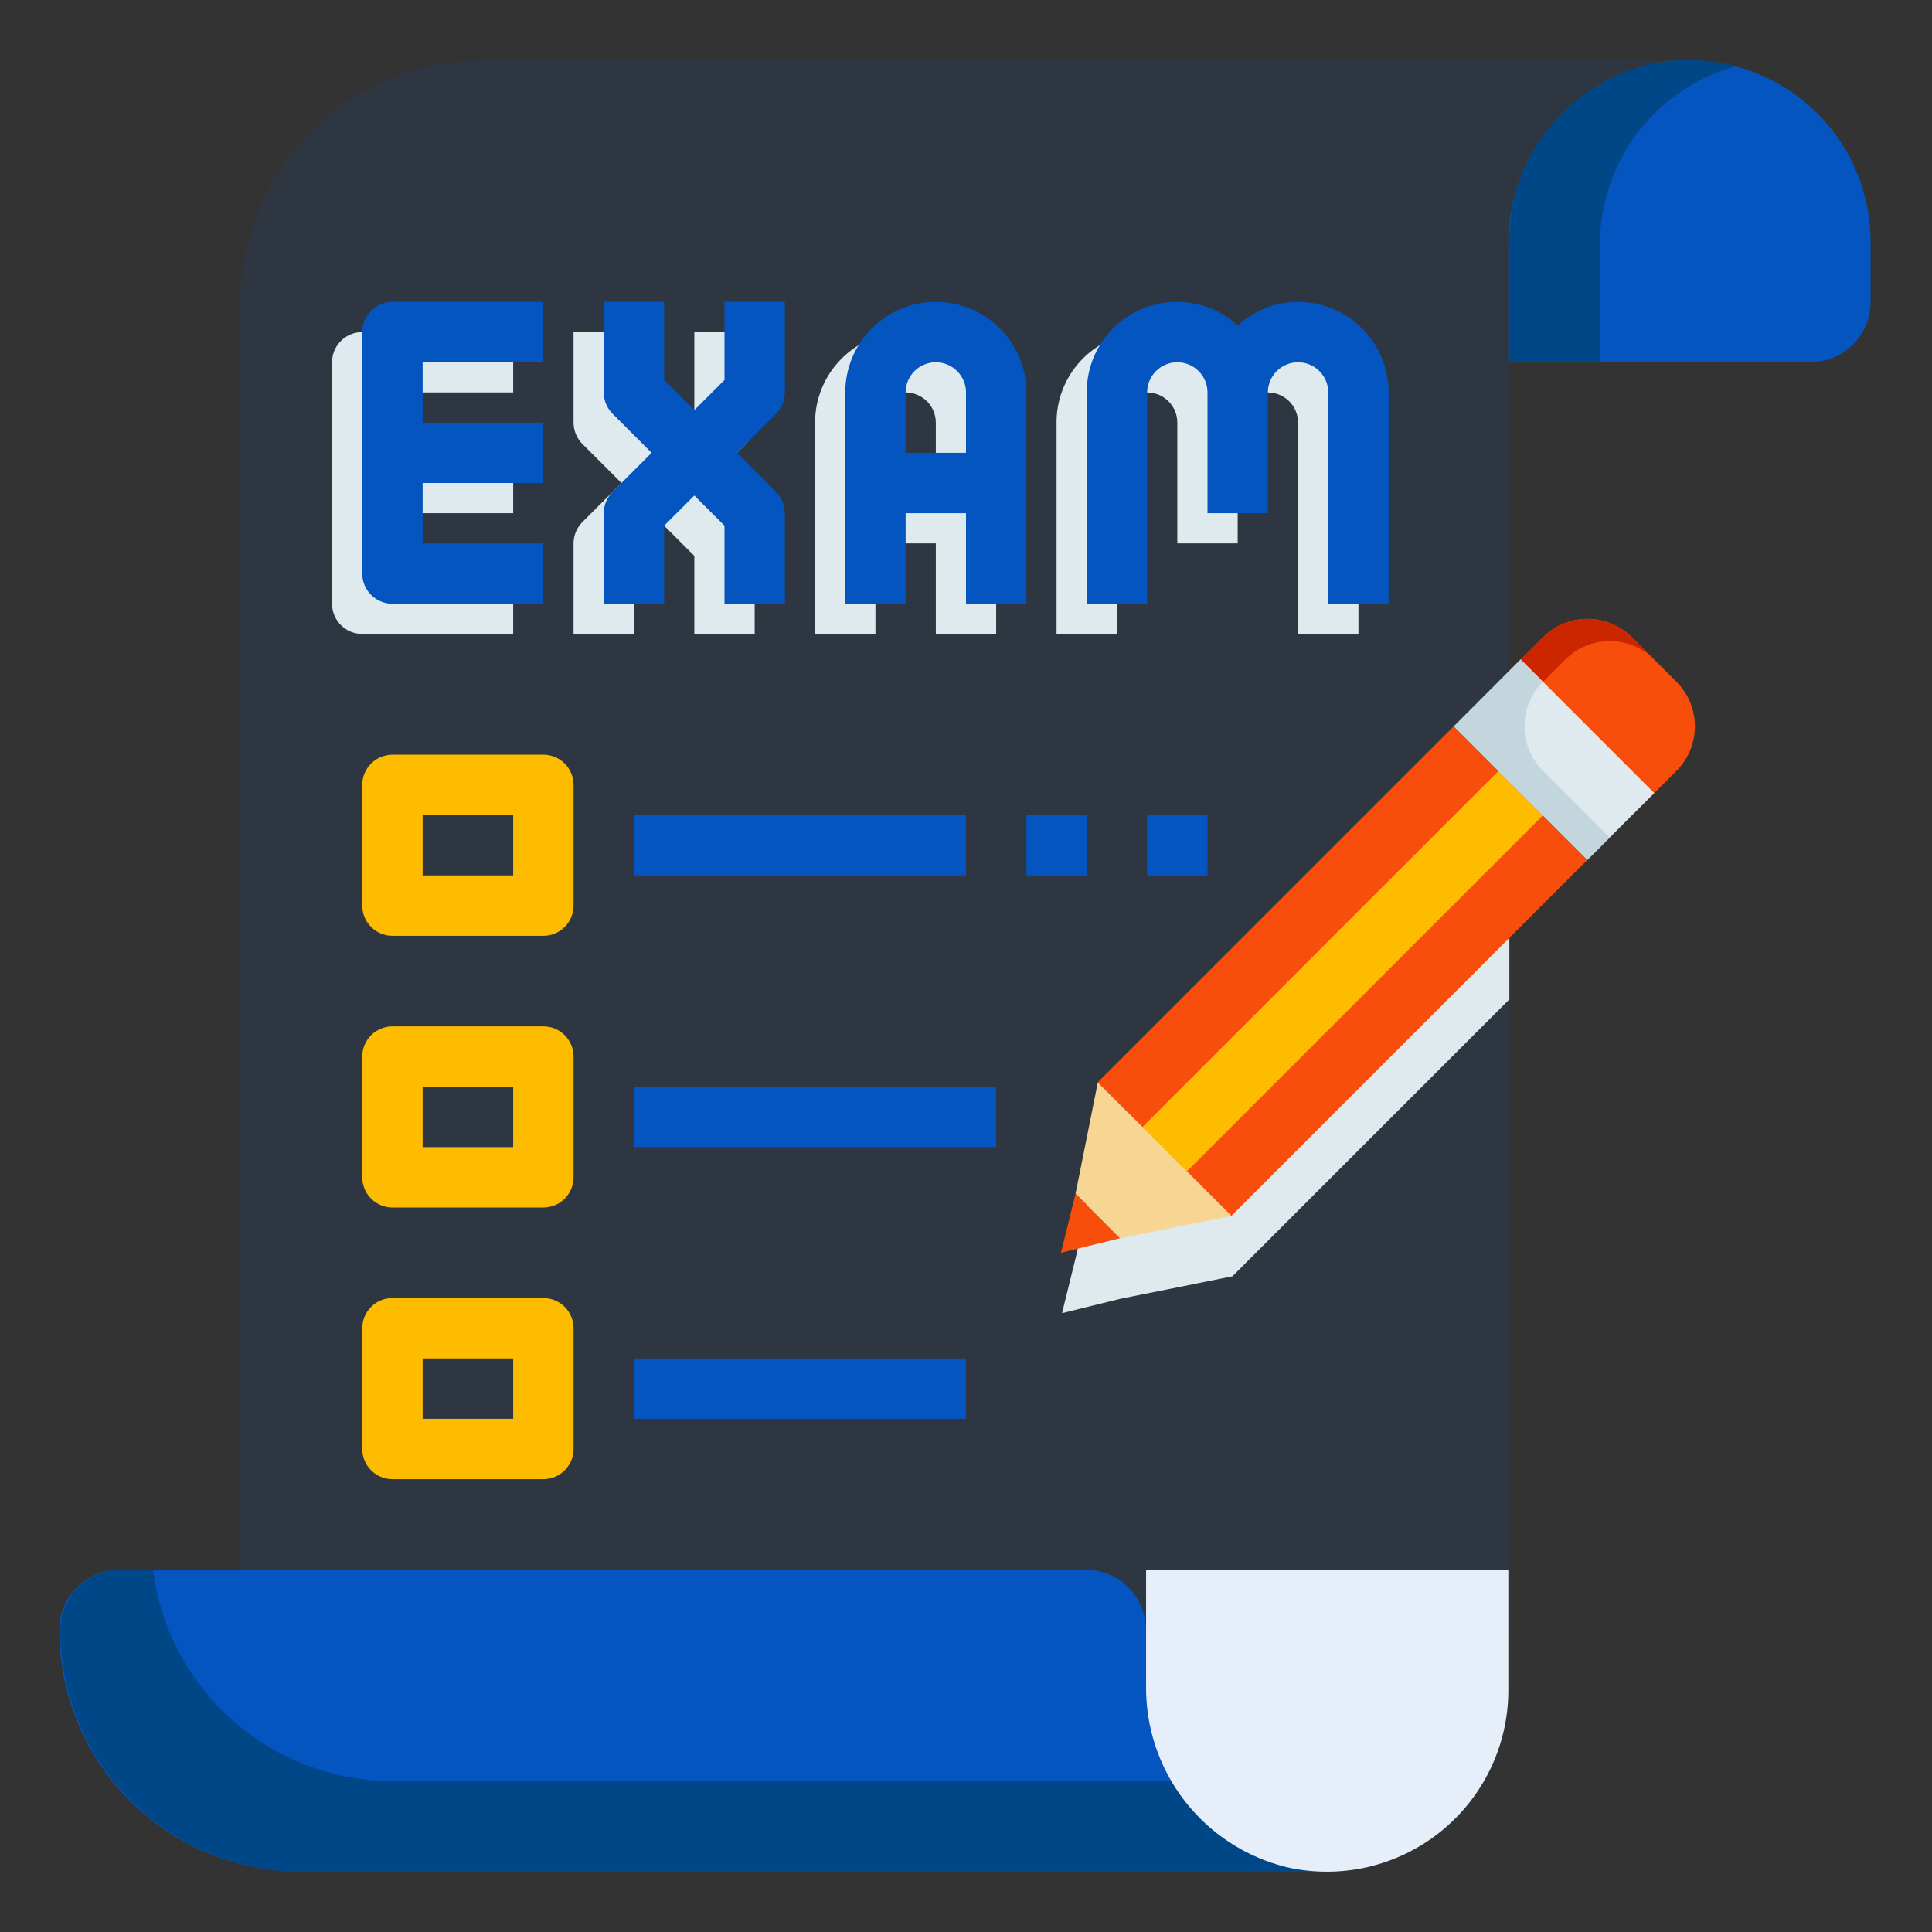 <svg width="85" height="85" viewBox="0 0 85 85" fill="none" xmlns="http://www.w3.org/2000/svg">
<rect x="0" y="0" width="85" height="85" fill="#333333" stroke="none"/>
<path d="M74.33 2.656H21.205C18.387 2.656 15.685 3.776 13.692 5.768C11.7 7.761 10.58 10.463 10.58 13.281V71.719H66.361V11.289L74.33 2.656Z" fill="#0455BF" fill-opacity="0.1"/>
<path d="M79.642 15.937H66.361V10.87C66.33 9.031 66.926 7.236 68.049 5.779C69.173 4.322 70.757 3.29 72.544 2.851C73.712 2.585 74.925 2.586 76.093 2.853C77.261 3.12 78.353 3.646 79.29 4.393C80.227 5.139 80.984 6.087 81.504 7.166C82.025 8.245 82.296 9.427 82.298 10.625V13.281C82.298 13.985 82.018 14.661 81.52 15.159C81.022 15.657 80.346 15.937 79.642 15.937Z" fill="#0455BF"/>
<path d="M76.376 2.914C75.177 2.599 73.922 2.568 72.71 2.824C71.498 3.08 70.362 3.616 69.394 4.388C68.425 5.161 67.651 6.15 67.132 7.275C66.614 8.4 66.365 9.631 66.407 10.87V15.936H70.391V10.87C70.365 9.068 70.939 7.308 72.022 5.868C73.106 4.428 74.637 3.389 76.376 2.914Z" fill="#004787"/>
<path d="M58.393 82.344H13.236C10.418 82.344 7.716 81.224 5.723 79.232C3.731 77.239 2.611 74.537 2.611 71.719C2.611 71.014 2.891 70.339 3.389 69.841C3.887 69.342 4.563 69.062 5.268 69.062H47.768C48.472 69.062 49.148 69.342 49.646 69.841C50.144 70.339 50.424 71.014 50.424 71.719V73.711L58.393 82.344Z" fill="#0455BF"/>
<path d="M17.266 78.359C14.679 78.357 12.182 77.412 10.243 75.7C8.304 73.989 7.056 71.629 6.732 69.062H5.312C4.608 69.062 3.932 69.342 3.434 69.841C2.936 70.339 2.656 71.014 2.656 71.719C2.656 74.537 3.776 77.239 5.768 79.232C7.761 81.224 10.463 82.344 13.281 82.344H58.438L54.76 78.359H17.266Z" fill="#004787"/>
<path d="M66.361 74.375C66.359 75.573 66.088 76.755 65.567 77.834C65.046 78.913 64.29 79.861 63.353 80.607C62.416 81.354 61.323 81.88 60.155 82.147C58.988 82.413 57.775 82.414 56.607 82.148C54.82 81.71 53.235 80.678 52.112 79.221C50.988 77.764 50.393 75.969 50.423 74.129V69.062H66.361V74.375Z" fill="#E6EEF9"/>
<path d="M14.609 15.938V26.563C14.609 26.915 14.749 27.253 14.998 27.502C15.247 27.751 15.585 27.891 15.938 27.891H22.578V25.235H17.266V22.578H22.578V19.922H17.266V17.266H22.578V14.61H15.938C15.585 14.61 15.247 14.75 14.998 14.999C14.749 15.248 14.609 15.586 14.609 15.938ZM30.547 18.044L29.219 19.372L27.891 18.044V14.61H25.234V18.594C25.235 18.946 25.374 19.284 25.623 19.533L27.341 21.25L25.623 22.968C25.374 23.217 25.235 23.554 25.234 23.907V27.891H27.891V24.456L29.219 23.128L30.547 24.456V27.891H33.203V23.907C33.203 23.554 33.063 23.217 32.814 22.968L31.097 21.25L32.814 19.533C33.063 19.284 33.203 18.946 33.203 18.594V14.61H30.547V18.044ZM39.844 14.61C38.787 14.61 37.774 15.029 37.026 15.777C36.279 16.524 35.859 17.537 35.859 18.594V27.891H38.516V23.907H41.172V27.891H43.828V18.594C43.828 17.537 43.408 16.524 42.661 15.777C41.914 15.029 40.901 14.61 39.844 14.61ZM38.516 21.25V18.594C38.516 18.242 38.656 17.904 38.905 17.655C39.154 17.406 39.492 17.266 39.844 17.266C40.196 17.266 40.534 17.406 40.783 17.655C41.032 17.904 41.172 18.242 41.172 18.594V21.25H38.516ZM55.781 14.61C54.798 14.613 53.851 14.982 53.125 15.646C52.556 15.126 51.847 14.784 51.087 14.661C50.326 14.537 49.546 14.638 48.842 14.951C48.137 15.263 47.539 15.774 47.121 16.422C46.702 17.069 46.481 17.823 46.484 18.594V27.891H49.141V18.594C49.141 18.242 49.281 17.904 49.53 17.655C49.779 17.406 50.117 17.266 50.469 17.266C50.821 17.266 51.159 17.406 51.408 17.655C51.657 17.904 51.797 18.242 51.797 18.594V23.907H54.453V18.594C54.453 18.242 54.593 17.904 54.842 17.655C55.091 17.406 55.429 17.266 55.781 17.266C56.133 17.266 56.471 17.406 56.72 17.655C56.969 17.904 57.109 18.242 57.109 18.594V27.891H59.766V18.594C59.766 17.537 59.346 16.524 58.599 15.777C57.851 15.029 56.838 14.61 55.781 14.61Z" fill="#DFEAEF"/>
<path d="M15.938 14.61V25.235C15.938 25.587 16.077 25.925 16.326 26.174C16.576 26.423 16.913 26.563 17.266 26.563H23.906V23.907H18.594V21.25H23.906V18.594H18.594V15.938H23.906V13.281H17.266C16.913 13.281 16.576 13.421 16.326 13.671C16.077 13.92 15.938 14.257 15.938 14.61ZM31.875 16.716L30.547 18.044L29.219 16.716V13.281H26.562V17.266C26.563 17.618 26.703 17.956 26.952 18.205L28.669 19.922L26.952 21.639C26.703 21.888 26.563 22.226 26.562 22.578V26.563H29.219V23.128L30.547 21.8L31.875 23.128V26.563H34.531V22.578C34.531 22.226 34.391 21.888 34.142 21.639L32.425 19.922L34.142 18.205C34.391 17.956 34.531 17.618 34.531 17.266V13.281H31.875V16.716ZM41.172 13.281C40.115 13.281 39.102 13.701 38.355 14.448C37.607 15.196 37.188 16.209 37.188 17.266V26.563H39.844V22.578H42.5V26.563H45.156V17.266C45.156 16.209 44.736 15.196 43.989 14.448C43.242 13.701 42.229 13.281 41.172 13.281ZM39.844 19.922V17.266C39.844 16.914 39.984 16.576 40.233 16.327C40.482 16.078 40.82 15.938 41.172 15.938C41.524 15.938 41.862 16.078 42.111 16.327C42.36 16.576 42.5 16.914 42.5 17.266V19.922H39.844ZM57.109 13.281C56.126 13.285 55.179 13.654 54.453 14.318C53.884 13.798 53.175 13.456 52.415 13.332C51.654 13.209 50.874 13.31 50.17 13.623C49.465 13.935 48.867 14.446 48.449 15.093C48.03 15.74 47.809 16.495 47.812 17.266V26.563H50.469V17.266C50.469 16.914 50.609 16.576 50.858 16.327C51.107 16.078 51.445 15.938 51.797 15.938C52.149 15.938 52.487 16.078 52.736 16.327C52.985 16.576 53.125 16.914 53.125 17.266V22.578H55.781V17.266C55.781 16.914 55.921 16.576 56.17 16.327C56.419 16.078 56.757 15.938 57.109 15.938C57.462 15.938 57.799 16.078 58.048 16.327C58.298 16.576 58.438 16.914 58.438 17.266V26.563H61.094V17.266C61.094 16.209 60.674 15.196 59.927 14.448C59.179 13.701 58.166 13.281 57.109 13.281Z" fill="#0455BF"/>
<path d="M23.906 41.172H17.266C16.913 41.172 16.576 41.032 16.326 40.783C16.077 40.534 15.938 40.196 15.938 39.844V34.531C15.938 34.179 16.077 33.841 16.326 33.592C16.576 33.343 16.913 33.203 17.266 33.203H23.906C24.259 33.203 24.596 33.343 24.845 33.592C25.094 33.841 25.234 34.179 25.234 34.531V39.844C25.234 40.196 25.094 40.534 24.845 40.783C24.596 41.032 24.259 41.172 23.906 41.172ZM18.594 38.516H22.578V35.859H18.594V38.516ZM23.906 53.125H17.266C16.913 53.125 16.576 52.985 16.326 52.736C16.077 52.487 15.938 52.149 15.938 51.797V46.484C15.938 46.132 16.077 45.794 16.326 45.545C16.576 45.296 16.913 45.156 17.266 45.156H23.906C24.259 45.156 24.596 45.296 24.845 45.545C25.094 45.794 25.234 46.132 25.234 46.484V51.797C25.234 52.149 25.094 52.487 24.845 52.736C24.596 52.985 24.259 53.125 23.906 53.125ZM18.594 50.469H22.578V47.812H18.594V50.469ZM23.906 65.078H17.266C16.913 65.078 16.576 64.938 16.326 64.689C16.077 64.44 15.938 64.102 15.938 63.75V58.438C15.938 58.085 16.077 57.747 16.326 57.498C16.576 57.249 16.913 57.109 17.266 57.109H23.906C24.259 57.109 24.596 57.249 24.845 57.498C25.094 57.747 25.234 58.085 25.234 58.438V63.75C25.234 64.102 25.094 64.44 24.845 64.689C24.596 64.938 24.259 65.078 23.906 65.078ZM18.594 62.422H22.578V59.766H18.594V62.422Z" fill="#FEBC00"/>
<path d="M42.5 35.859H27.891V38.516H42.5V35.859Z" fill="#0455BF"/>
<path d="M43.828 47.812H27.891V50.469H43.828V47.812Z" fill="#0455BF"/>
<path d="M42.5 59.766H27.891V62.422H42.5V59.766Z" fill="#0455BF"/>
<path d="M53.125 35.859H50.469V38.516H53.125V35.859Z" fill="#0455BF"/>
<path d="M47.812 35.859H45.156V38.516H47.812V35.859Z" fill="#0455BF"/>
<path d="M64.011 34.611L48.344 50.279L47.365 55.175L46.725 57.774L49.324 57.134L54.219 56.154L66.406 43.967V32.217L64.011 34.611Z" fill="#DFEAEF"/>
<path d="M71.799 35.872L65.924 29.996L67.883 28.038C68.14 27.781 68.445 27.577 68.781 27.438C69.117 27.298 69.477 27.227 69.841 27.227C70.205 27.227 70.565 27.298 70.901 27.438C71.237 27.577 71.542 27.781 71.799 28.038L73.758 29.996C74.278 30.516 74.569 31.22 74.569 31.955C74.569 32.69 74.278 33.394 73.758 33.914L71.799 35.872Z" fill="#F74E0C"/>
<path d="M72.782 29.017L71.803 28.038C71.546 27.781 71.241 27.577 70.905 27.438C70.569 27.298 70.209 27.227 69.845 27.227C69.481 27.227 69.121 27.298 68.785 27.438C68.449 27.577 68.144 27.781 67.887 28.038L65.928 29.996L66.908 30.976L68.866 29.017C69.385 28.498 70.089 28.206 70.824 28.206C71.558 28.206 72.263 28.498 72.782 29.017Z" fill="#CC2600"/>
<path d="M63.966 31.954L48.299 47.621L54.174 53.496L69.841 37.829L63.966 31.954Z" fill="#F74E0C"/>
<path d="M65.925 33.913L50.258 49.58L52.216 51.538L67.883 35.871L65.925 33.913Z" fill="#FEBC00"/>
<path d="M63.966 31.954L48.299 47.621L50.257 49.579L65.924 33.912L63.966 31.954Z" fill="#F74E0C"/>
<path d="M66.904 29.015L63.967 31.953L69.842 37.828L72.78 34.891L66.904 29.015Z" fill="#DFEAEF"/>
<path d="M67.883 33.912C67.626 33.655 67.422 33.35 67.282 33.014C67.143 32.678 67.072 32.317 67.072 31.953C67.072 31.59 67.143 31.229 67.282 30.893C67.422 30.557 67.626 30.252 67.883 29.994L66.905 29.016L63.967 31.953L69.841 37.829L70.821 36.849L67.883 33.912Z" fill="#C3D6DD"/>
<path d="M49.278 54.477L47.32 52.519L48.299 47.623L54.175 53.497L49.278 54.477Z" fill="#F7D694"/>
<path d="M47.319 52.518L46.678 55.117L49.277 54.477L47.319 52.518Z" fill="#F74E0C"/>
</svg>
